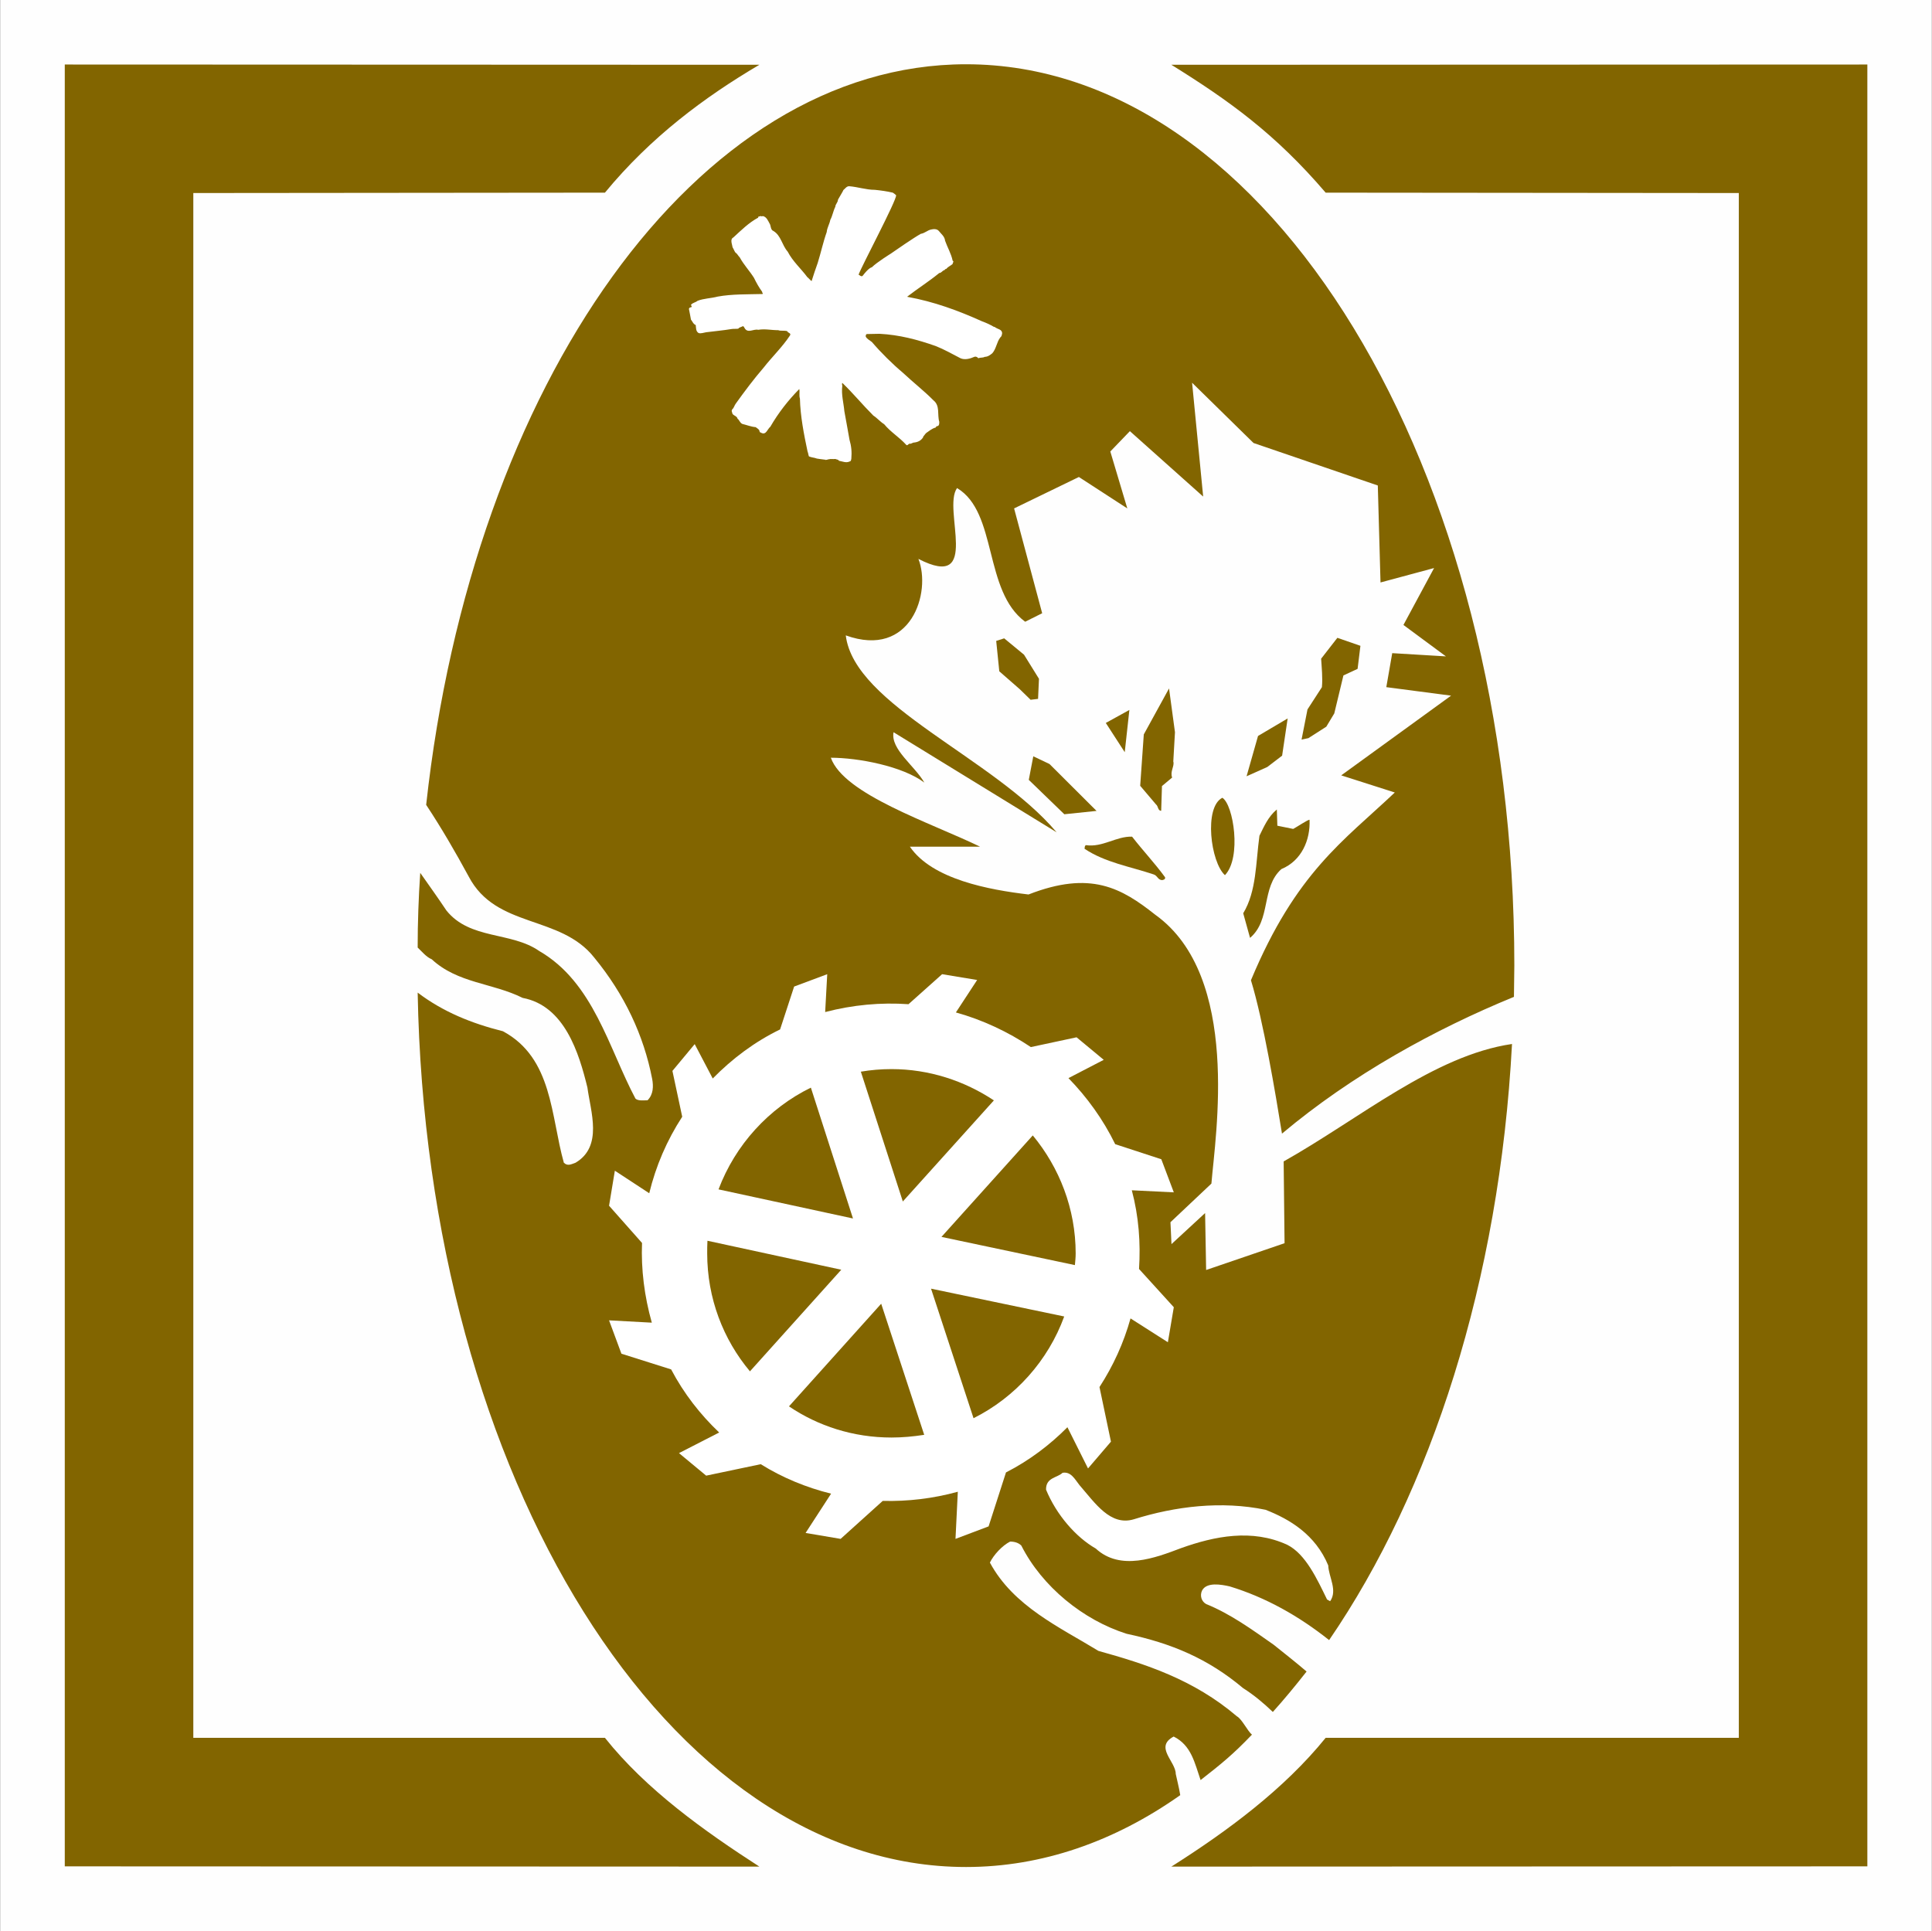 <?xml version="1.0" encoding="UTF-8" standalone="no"?>
<svg
   version="1.2"
   width="150.01mm"
   height="149.96mm"
   viewBox="0 0 15001 14995.999"
   preserveAspectRatio="xMidYMid"
   fill-rule="evenodd"
   stroke-width="28.222"
   stroke-linejoin="round"
   xml:space="preserve"
   id="svg38"
   sodipodi:docname="ID15a15.svg"
   inkscape:version="1.2.2 (b0a8486541, 2022-12-01)"
   xmlns:inkscape="http://www.inkscape.org/namespaces/inkscape"
   xmlns:sodipodi="http://sodipodi.sourceforge.net/DTD/sodipodi-0.dtd"
   xmlns="http://www.w3.org/2000/svg"
   xmlns:svg="http://www.w3.org/2000/svg"
   xmlns:ooo="http://xml.openoffice.org/svg/export"><rect x="0" y="0" width="15001" height="14995.999" fill="#333333" stroke="none"/><sodipodi:namedview
   id="namedview38"
   pagecolor="#ffffff"
   bordercolor="#000000"
   borderopacity="0.25"
   inkscape:showpageshadow="2"
   inkscape:pageopacity="0.0"
   inkscape:pagecheckerboard="true"
   inkscape:deskcolor="#d1d1d1"
   inkscape:document-units="mm"
   fit-margin-top="50"
   fit-margin-left="50"
   fit-margin-right="50"
   fit-margin-bottom="50"
   showgrid="false"
   inkscape:zoom="5.0351117"
   inkscape:cx="544.27789"
   inkscape:cy="26.811719"
   inkscape:window-width="1280"
   inkscape:window-height="731"
   inkscape:window-x="0"
   inkscape:window-y="0"
   inkscape:window-maximized="1"
   inkscape:current-layer="svg38" />
 <defs
   class="ClipPathGroup"
   id="defs2">
  <clipPath
   id="presentation_clip_path"
   clipPathUnits="userSpaceOnUse">
   <rect
   x="0"
   y="0"
   width="21001"
   height="29703"
   id="rect1" />
  </clipPath>
  <clipPath
   id="presentation_clip_path_shrink"
   clipPathUnits="userSpaceOnUse">
   <rect
   x="21"
   y="29"
   width="20959"
   height="29644"
   id="rect2" />
  </clipPath>
 </defs>
 <defs
   class="TextShapeIndex"
   id="defs3">
  <g
   ooo:slide="id1"
   ooo:id-list="id3 id4 id5 id6 id7 id8 id9 id10 id11 id12 id13 id14 id15 id16 id17 id18 id19 id20 id21 id22 id23"
   id="g2" />
 </defs>
 <defs
   class="EmbeddedBulletChars"
   id="defs12">
  <g
   id="bullet-char-template-57356"
   transform="matrix(4.8828125e-4,0,0,-4.8828125e-4,0,0)">
   <path
   d="M 580,1141 1163,571 580,0 -4,571 Z"
   id="path3" />
  </g>
  <g
   id="bullet-char-template-57354"
   transform="matrix(4.8828125e-4,0,0,-4.8828125e-4,0,0)">
   <path
   d="M 8,1128 H 1137 V 0 H 8 Z"
   id="path4" />
  </g>
  <g
   id="bullet-char-template-10146"
   transform="matrix(4.8828125e-4,0,0,-4.8828125e-4,0,0)">
   <path
   d="M 174,0 602,739 174,1481 1456,739 Z M 1358,739 309,1346 659,739 Z"
   id="path5" />
  </g>
  <g
   id="bullet-char-template-10132"
   transform="matrix(4.8828125e-4,0,0,-4.8828125e-4,0,0)">
   <path
   d="M 2015,739 1276,0 H 717 l 543,543 H 174 v 393 h 1086 l -543,545 h 557 z"
   id="path6" />
  </g>
  <g
   id="bullet-char-template-10007"
   transform="matrix(4.8828125e-4,0,0,-4.8828125e-4,0,0)">
   <path
   d="m 0,-2 c -7,16 -16,29 -25,39 l 381,530 c -94,256 -141,385 -141,387 0,25 13,38 40,38 9,0 21,-2 34,-5 21,4 42,12 65,25 l 27,-13 111,-251 280,301 64,-25 24,25 c 21,-10 41,-24 62,-43 C 886,937 835,863 770,784 769,783 710,716 594,584 L 774,223 c 0,-27 -21,-55 -63,-84 l 16,-20 C 717,90 699,76 672,76 641,76 570,178 457,381 L 164,-76 c -22,-34 -53,-51 -92,-51 -42,0 -63,17 -64,51 -7,9 -10,24 -10,44 0,9 1,19 2,30 z"
   id="path7" />
  </g>
  <g
   id="bullet-char-template-10004"
   transform="matrix(4.8828125e-4,0,0,-4.8828125e-4,0,0)">
   <path
   d="M 285,-33 C 182,-33 111,30 74,156 52,228 41,333 41,471 c 0,78 14,145 41,201 34,71 87,106 158,106 53,0 88,-31 106,-94 l 23,-176 c 8,-64 28,-97 59,-98 l 735,706 c 11,11 33,17 66,17 42,0 63,-15 63,-46 V 965 c 0,-36 -10,-64 -30,-84 L 442,47 C 390,-6 338,-33 285,-33 Z"
   id="path8" />
  </g>
  <g
   id="bullet-char-template-9679"
   transform="matrix(4.8828125e-4,0,0,-4.8828125e-4,0,0)">
   <path
   d="M 813,0 C 632,0 489,54 383,161 276,268 223,411 223,592 c 0,181 53,324 160,431 106,107 249,161 430,161 179,0 323,-54 432,-161 108,-107 162,-251 162,-431 0,-180 -54,-324 -162,-431 C 1136,54 992,0 813,0 Z"
   id="path9" />
  </g>
  <g
   id="bullet-char-template-8226"
   transform="matrix(4.8828125e-4,0,0,-4.8828125e-4,0,0)">
   <path
   d="m 346,457 c -73,0 -137,26 -191,78 -54,51 -81,114 -81,188 0,73 27,136 81,188 54,52 118,78 191,78 73,0 134,-26 185,-79 51,-51 77,-114 77,-187 0,-75 -25,-137 -76,-188 -50,-52 -112,-78 -186,-78 z"
   id="path10" />
  </g>
  <g
   id="bullet-char-template-8211"
   transform="matrix(4.8828125e-4,0,0,-4.8828125e-4,0,0)">
   <path
   d="M -4,459 H 1135 V 606 H -4 Z"
   id="path11" />
  </g>
  <g
   id="bullet-char-template-61548"
   transform="matrix(4.8828125e-4,0,0,-4.8828125e-4,0,0)">
   <path
   d="m 173,740 c 0,163 58,303 173,419 116,115 255,173 419,173 163,0 302,-58 418,-173 116,-116 174,-256 174,-419 0,-163 -58,-303 -174,-418 C 1067,206 928,148 765,148 601,148 462,206 346,322 231,437 173,577 173,740 Z"
   id="path12" />
  </g>
 </defs>
 <g
   id="g12"
   transform="translate(-2652,-5770)">
  <g
   id="id2"
   class="Master_Slide">
   <g
   id="bg-id2"
   class="Background" />
   <g
   id="bo-id2"
   class="BackgroundObjects" />
  </g>
 </g>
 <g
   class="SlideGroup"
   id="g38"
   transform="translate(-2652,-5770)">
  <g
   id="g37">
   <g
   id="container-id1">
    <g
   id="id1"
   class="Slide"
   clip-path="url(#presentation_clip_path)">
     <g
   class="Page"
   id="g36">
      <g
   class="Group"
   id="g35">
       <g
   class="com.sun.star.drawing.PolyPolygonShape"
   id="g13">
        <g
   id="id3">
         <rect
   class="BoundingBox"
   stroke="none"
   fill="none"
   x="2652"
   y="5770"
   width="15001"
   height="14996"
   id="rect12" />
         <path
   fill="#fefefe"
   stroke="none"
   d="M 2653,5770 V 20765 H 17652 V 5770 Z"
   id="path13" />
        </g>
       </g>
       <g
   class="Group"
   id="g18"
   style="display:none">
        <g
   class="com.sun.star.drawing.LineShape"
   id="g14">
         <g
   id="id4">
          <rect
   class="BoundingBox"
   stroke="none"
   fill="none"
   x="2628"
   y="5771"
   width="53"
   height="14994"
   id="rect13" />
          <path
   fill="none"
   stroke="#1b1918"
   stroke-width="51"
   stroke-linejoin="miter"
   d="M 2654,20764 V 5771"
   id="path14" />
         </g>
        </g>
        <g
   class="com.sun.star.drawing.LineShape"
   id="g15">
         <g
   id="id5">
          <rect
   class="BoundingBox"
   stroke="none"
   fill="none"
   x="2654"
   y="20739"
   width="14997"
   height="53"
   id="rect14" />
          <path
   fill="none"
   stroke="#1b1918"
   stroke-width="51"
   stroke-linejoin="miter"
   d="M 17650,20765 H 2654"
   id="path15" />
         </g>
        </g>
        <g
   class="com.sun.star.drawing.LineShape"
   id="g16">
         <g
   id="id6">
          <rect
   class="BoundingBox"
   stroke="none"
   fill="none"
   x="17624"
   y="5771"
   width="53"
   height="14994"
   id="rect15" />
          <path
   fill="none"
   stroke="#1b1918"
   stroke-width="51"
   stroke-linejoin="miter"
   d="M 17650,5771 V 20764"
   id="path16" />
         </g>
        </g>
        <g
   class="com.sun.star.drawing.LineShape"
   id="g17">
         <g
   id="id7">
          <rect
   class="BoundingBox"
   stroke="none"
   fill="none"
   x="2654"
   y="5745"
   width="14997"
   height="53"
   id="rect16" />
          <path
   fill="none"
   stroke="#1b1918"
   stroke-width="51"
   stroke-linejoin="miter"
   d="M 2654,5771 H 17650"
   id="path17" />
         </g>
        </g>
       </g>
       <g
   class="com.sun.star.drawing.ClosedBezierShape"
   id="g19">
        <g
   id="id8">
         <rect
   class="BoundingBox"
   stroke="none"
   fill="none"
   x="11747"
   y="6271"
   width="5405"
   height="13995"
   id="rect18" />
         <path
   fill="#826500"
   stroke="none"
   d="m 11747,20265 5404,-2 V 6271 l -5404,2 c 449,279 807,536 1198,993 l 3208,3 v 11996 h -3208 c -322,398 -762,724 -1198,1000 z"
   id="path18" />
        </g>
       </g>
       <g
   class="com.sun.star.drawing.ClosedBezierShape"
   id="g20">
        <g
   id="id9">
         <rect
   class="BoundingBox"
   stroke="none"
   fill="none"
   x="3155"
   y="6270"
   width="5394"
   height="13996"
   id="rect19" />
         <path
   fill="#826500"
   stroke="none"
   d="m 8548,20265 -5393,-2 V 6271 l 5393,2 c -427,252 -843,561 -1199,993 l -3196,3 v 11996 h 3196 c 320,403 775,726 1199,1000 z"
   id="path19" />
        </g>
       </g>
       <g
   class="com.sun.star.drawing.ClosedBezierShape"
   id="g21">
        <g
   id="id10">
         <rect
   class="BoundingBox"
   stroke="none"
   fill="none"
   x="5895"
   y="6268"
   width="8516"
   height="14001"
   id="rect20" />
         <path
   fill="#826500"
   stroke="none"
   d="m 11765,19255 c -152,81 16,193 16,290 10,48 25,104 35,165 -510,360 -1074,558 -1663,558 -2310,0 -4190,-3022 -4258,-6790 198,150 419,239 662,300 387,208 371,660 473,1021 30,30 61,10 91,0 214,-127 117,-396 92,-584 -66,-270 -178,-635 -503,-696 -234,-117 -503,-112 -706,-300 -43,-18 -74,-58 -109,-91 0,-194 7,-389 20,-580 68,97 137,193 203,292 183,229 503,163 721,315 422,244 539,755 747,1146 20,20 69,13 94,13 46,-46 46,-110 36,-165 -66,-341 -216,-658 -450,-943 -264,-335 -762,-223 -975,-630 -102,-188 -211,-376 -330,-556 358,-3272 2100,-5751 4192,-5751 2349,0 4257,3129 4257,6998 0,81 -3,163 -3,244 -615,252 -1257,605 -1801,1062 -51,-315 -145,-877 -241,-1191 350,-839 721,-1083 1117,-1458 l -416,-133 853,-619 -503,-66 46,-264 417,25 -330,-244 238,-442 -416,112 -21,-753 -965,-330 -477,-468 86,884 -569,-508 -152,158 132,442 -376,-244 -503,244 218,814 -132,66 c -325,-239 -213,-850 -529,-1038 -117,163 194,804 -300,550 102,259 -56,777 -564,594 66,544 1149,950 1637,1529 l -1266,-777 c -25,132 163,259 239,391 -168,-127 -513,-193 -726,-193 101,285 772,503 1159,691 h -545 c 173,254 616,335 921,371 482,-188 721,-51 985,158 666,477 465,1717 435,2087 l -318,300 8,170 261,-241 8,442 609,-208 -7,-635 c 589,-331 1166,-823 1773,-912 -97,1839 -628,3473 -1420,4629 -234,-186 -490,-331 -772,-417 -66,-15 -178,-35 -214,31 -20,40 -5,86 31,106 188,76 356,198 523,315 86,69 173,137 257,209 -87,111 -173,215 -262,314 -71,-68 -147,-132 -231,-185 -272,-229 -556,-348 -904,-422 -336,-106 -656,-365 -818,-685 -21,-21 -51,-31 -87,-31 -61,31 -127,102 -157,163 183,340 544,503 843,686 363,101 737,220 1075,508 40,22 83,116 117,142 -148,155 -239,228 -399,353 -46,-132 -71,-269 -209,-338 z"
   id="path20" />
        </g>
       </g>
       <g
   class="com.sun.star.drawing.ClosedBezierShape"
   id="g22">
        <g
   id="id11">
         <rect
   class="BoundingBox"
   stroke="none"
   fill="none"
   x="8001"
   y="7216"
   width="2433"
   height="2145"
   id="rect21" />
         <path
   fill="#ffffff"
   stroke="none"
   d="m 9444,7244 c 48,5 93,11 140,22 9,6 17,11 26,20 3,42 -270,554 -292,618 5,-3 17,17 31,9 45,-59 64,-65 73,-68 39,-39 146,-105 146,-105 31,-22 182,-126 233,-154 34,-6 51,-28 82,-34 20,-5 45,-5 59,12 17,22 45,42 48,75 19,54 47,99 59,156 14,5 -3,17 0,25 -17,14 -37,22 -51,39 -6,-3 -8,6 -14,9 -14,2 -22,22 -39,22 -82,67 -164,118 -248,183 v 2 c 206,37 396,107 582,191 31,11 61,25 90,42 h 5 c 23,20 59,17 59,51 -3,14 -3,22 -14,31 -28,36 -31,87 -62,123 -17,14 -36,28 -59,28 -16,9 -30,3 -50,11 -6,-8 -17,-16 -31,-11 -31,14 -73,26 -107,11 -64,-33 -129,-70 -193,-95 -142,-50 -282,-87 -436,-95 l -99,2 c -8,3 -8,12 -8,20 11,20 31,28 48,42 70,82 160,171 241,239 81,76 164,140 237,214 53,42 28,112 45,166 0,14 0,28 -11,33 -9,0 -15,6 -17,12 -31,8 -51,28 -73,42 -12,11 -14,19 -24,28 v 5 c -17,28 -45,40 -76,42 -8,3 -16,6 -22,9 -17,-6 -22,20 -34,8 -53,-59 -120,-98 -171,-160 -31,-19 -53,-47 -84,-67 -87,-87 -152,-168 -241,-254 -3,9 -3,12 0,23 -9,68 11,136 16,197 14,73 26,146 40,222 14,48 19,93 14,149 -3,5 0,17 -12,19 -28,14 -56,0 -84,-5 -5,-11 -19,-9 -28,-14 -17,3 -36,-3 -50,3 -9,-3 -14,8 -23,2 -3,9 -5,-2 -11,0 -20,-2 -39,-5 -59,-8 -20,-8 -42,-8 -62,-17 -5,-11 -5,-25 -11,-39 -28,-132 -56,-275 -59,-410 -8,-25 0,-51 -5,-74 -87,88 -163,186 -225,293 -22,17 -32,65 -68,48 -3,0 -6,-6 -9,-3 -5,-3 -8,-11 -8,-17 -9,-14 -20,-17 -28,-25 -37,-3 -70,-17 -104,-25 -20,-9 -23,-31 -37,-40 -5,-25 -42,-25 -42,-48 -5,-11 -5,-16 0,-25 14,-11 17,-31 28,-45 71,-99 141,-192 216,-279 63,-81 147,-162 204,-249 14,-20 -17,-20 -20,-34 -23,-8 -51,0 -70,-8 -56,0 -102,-12 -156,-3 -36,-9 -81,31 -106,-14 -3,-6 -6,-14 -14,-14 -12,8 -28,8 -34,19 -14,3 -36,0 -53,3 -65,11 -135,17 -197,25 -19,3 -42,12 -59,6 -22,-14 -19,-39 -22,-62 -20,-8 -25,-28 -37,-42 -5,-31 -11,-56 -16,-84 2,-3 5,-11 11,-11 3,0 8,0 11,-6 l -6,-14 c 14,-17 34,-17 51,-31 48,-19 104,-19 157,-33 109,-20 230,-17 348,-20 6,-6 -6,-11 -3,-17 -25,-34 -45,-70 -64,-109 -34,-54 -79,-101 -110,-158 -14,-14 -19,-29 -33,-37 -9,-11 -14,-28 -23,-42 -3,-23 -22,-62 6,-76 61,-56 120,-115 193,-154 -2,-14 14,-6 20,-14 3,8 11,2 17,2 28,6 40,37 51,57 12,16 6,50 31,59 59,36 65,109 110,160 39,76 104,132 154,200 9,3 11,14 20,17 0,8 11,5 11,14 14,-45 31,-96 48,-143 25,-80 42,-161 70,-240 3,-34 22,-62 28,-95 17,-31 22,-68 39,-102 0,-19 20,-33 20,-53 0,-3 42,-70 42,-76 14,-11 25,-30 45,-30 67,5 132,28 199,28 z"
   id="path21" />
        </g>
       </g>
       <g
   class="com.sun.star.drawing.ClosedBezierShape"
   id="g23">
        <g
   id="id12">
         <rect
   class="BoundingBox"
   stroke="none"
   fill="none"
   x="12305"
   y="12056"
   width="517"
   height="998"
   id="rect22" />
         <path
   fill="#826500"
   stroke="none"
   d="m 12820,12136 c -11,-3 -100,57 -127,71 l -123,-25 -4,-126 c -67,55 -100,133 -135,204 -29,210 -22,430 -126,602 l 53,191 c 165,-140 85,-392 243,-534 157,-65 226,-226 219,-383 z"
   id="path22" />
        </g>
       </g>
       <g
   class="com.sun.star.drawing.PolyPolygonShape"
   id="g24">
        <g
   id="id13">
         <rect
   class="BoundingBox"
   stroke="none"
   fill="none"
   x="12331"
   y="11348"
   width="321"
   height="451"
   id="rect23" />
         <path
   fill="#826500"
   stroke="none"
   d="m 12492,11726 115,-88 43,-289 -230,136 -89,313 z"
   id="path23" />
        </g>
       </g>
       <g
   class="com.sun.star.drawing.ClosedBezierShape"
   id="g25">
        <g
   id="id14">
         <rect
   class="BoundingBox"
   stroke="none"
   fill="none"
   x="12758"
   y="10723"
   width="458"
   height="791"
   id="rect24" />
         <path
   fill="#826500"
   stroke="none"
   d="m 12811,11502 139,-89 62,-103 71,-295 110,-51 22,-179 -179,-62 -126,162 c 4,67 13,152 6,221 l -112,173 -46,234 z"
   id="path24" />
        </g>
       </g>
       <g
   class="com.sun.star.drawing.ClosedBezierShape"
   id="g26">
        <g
   id="id15">
         <rect
   class="BoundingBox"
   stroke="none"
   fill="none"
   x="12055"
   y="11965"
   width="184"
   height="603"
   id="rect25" />
         <path
   fill="#826500"
   stroke="none"
   d="m 12143,11965 c -145,73 -91,501 20,601 131,-136 66,-548 -20,-601 z"
   id="path25" />
        </g>
       </g>
       <g
   class="com.sun.star.drawing.ClosedBezierShape"
   id="g27">
        <g
   id="id16">
         <rect
   class="BoundingBox"
   stroke="none"
   fill="none"
   x="11505"
   y="11115"
   width="271"
   height="952"
   id="rect26" />
         <path
   fill="#826500"
   stroke="none"
   d="m 11729,11116 -196,357 -28,399 123,145 c 18,13 13,49 40,49 l 6,-192 79,-66 c -18,-47 20,-89 9,-125 l 13,-227 z"
   id="path26" />
        </g>
       </g>
       <g
   class="com.sun.star.drawing.ClosedBezierShape"
   id="g28">
        <g
   id="id17">
         <rect
   class="BoundingBox"
   stroke="none"
   fill="none"
   x="11073"
   y="12267"
   width="627"
   height="339"
   id="rect27" />
         <path
   fill="#826500"
   stroke="none"
   d="m 11442,12267 c -123,-4 -229,85 -358,66 -11,5 -9,16 -11,28 160,107 354,138 536,199 31,9 33,46 69,44 9,-2 24,-6 20,-22 -82,-112 -169,-203 -256,-315 z"
   id="path27" />
        </g>
       </g>
       <g
   class="com.sun.star.drawing.PolyPolygonShape"
   id="g29">
        <g
   id="id18">
         <rect
   class="BoundingBox"
   stroke="none"
   fill="none"
   x="10640"
   y="11643"
   width="527"
   height="452"
   id="rect28" />
         <path
   fill="#826500"
   stroke="none"
   d="m 11166,12067 -365,-364 -126,-60 -35,183 276,267 z"
   id="path28" />
        </g>
       </g>
       <g
   class="com.sun.star.drawing.PolyPolygonShape"
   id="g30">
        <g
   id="id19">
         <rect
   class="BoundingBox"
   stroke="none"
   fill="none"
   x="10387"
   y="10727"
   width="334"
   height="478"
   id="rect29" />
         <path
   fill="#826500"
   stroke="none"
   d="m 10712,11197 7,-156 -116,-187 -154,-127 -62,20 24,236 159,139 84,82 z"
   id="path29" />
        </g>
       </g>
       <g
   class="com.sun.star.drawing.PolyPolygonShape"
   id="g31">
        <g
   id="id20">
         <rect
   class="BoundingBox"
   stroke="none"
   fill="none"
   x="11238"
   y="11283"
   width="184"
   height="329"
   id="rect30" />
         <path
   fill="#826500"
   stroke="none"
   d="m 11421,11283 -183,101 147,227 z"
   id="path30" />
        </g>
       </g>
       <g
   class="com.sun.star.drawing.ClosedBezierShape"
   id="g32">
        <g
   id="id21">
         <rect
   class="BoundingBox"
   stroke="none"
   fill="none"
   x="10773"
   y="17206"
   width="2232"
   height="1000"
   id="rect31" />
         <path
   fill="#ffffff"
   stroke="none"
   d="m 12478,17494 c -342,-71 -701,-27 -1023,74 -182,54 -300,-126 -421,-265 -36,-45 -66,-108 -132,-96 -41,40 -130,35 -128,131 81,196 232,369 386,457 191,177 464,72 662,-3 260,-93 551,-152 825,-26 143,72 232,267 309,425 l 24,13 c 59,-85 -11,-187 -15,-278 -99,-238 -297,-358 -487,-432 z"
   id="path31" />
        </g>
       </g>
       <g
   class="com.sun.star.drawing.ClosedBezierShape"
   id="g33">
        <g
   id="id22">
         <rect
   class="BoundingBox"
   stroke="none"
   fill="none"
   x="7381"
   y="13335"
   width="4386"
   height="4386"
   id="rect32" />
         <path
   fill="#ffffff"
   stroke="none"
   d="m 8559,17140 -424,89 -211,-175 312,-160 c -147,-140 -274,-302 -373,-490 l -386,-122 -96,-259 332,18 c -58,-206 -84,-414 -76,-619 l -256,-289 45,-272 267,175 c 51,-211 137,-411 256,-594 l -76,-356 173,-208 140,267 c 150,-153 325,-285 523,-381 l 109,-333 257,-96 -16,294 c 214,-56 432,-76 647,-61 l 261,-233 272,45 -165,252 c 208,58 404,150 582,269 l 355,-76 211,175 -274,142 c 144,148 269,320 363,513 l 358,117 97,257 -326,-16 c 54,204 69,409 56,611 l 270,297 -46,272 -290,-185 c -53,190 -134,368 -241,533 l 89,424 -178,208 -160,-320 c -137,138 -297,259 -477,351 l -135,419 -257,97 18,-366 c -193,53 -388,76 -583,71 l -327,295 -272,-46 198,-305 c -193,-48 -378,-124 -546,-229 z"
   id="path32" />
        </g>
       </g>
       <g
   class="com.sun.star.drawing.ClosedBezierShape"
   id="g34">
        <g
   id="id23">
         <rect
   class="BoundingBox"
   stroke="none"
   fill="none"
   x="8142"
   y="14072"
   width="2863"
   height="2862"
   id="rect33" />
         <path
   fill="#826500"
   stroke="none"
   d="m 8475,16419 709,-789 -1039,-225 c -2,33 -2,66 -2,98 0,348 124,668 332,916 z m 0,0 z m -244,-1413 1044,226 -327,-1016 c -328,160 -587,445 -717,790 z m 0,0 z m 1105,-914 326,1008 707,-785 c -229,-152 -503,-243 -795,-243 -83,0 -161,7 -238,20 z m 0,0 z m 1335,495 -709,788 1036,219 c 3,-31 6,-61 6,-91 0,-347 -127,-667 -333,-916 z m 0,0 z m 244,1406 -1034,-216 330,1006 c 325,-163 579,-447 704,-790 z m 0,0 z m -1087,919 -334,-1018 -716,797 c 226,153 500,242 796,242 86,0 170,-8 254,-21 z"
   id="path33" />
        </g>
       </g>
      </g>
     </g>
    </g>
   </g>
  </g>
 </g>
</svg>
